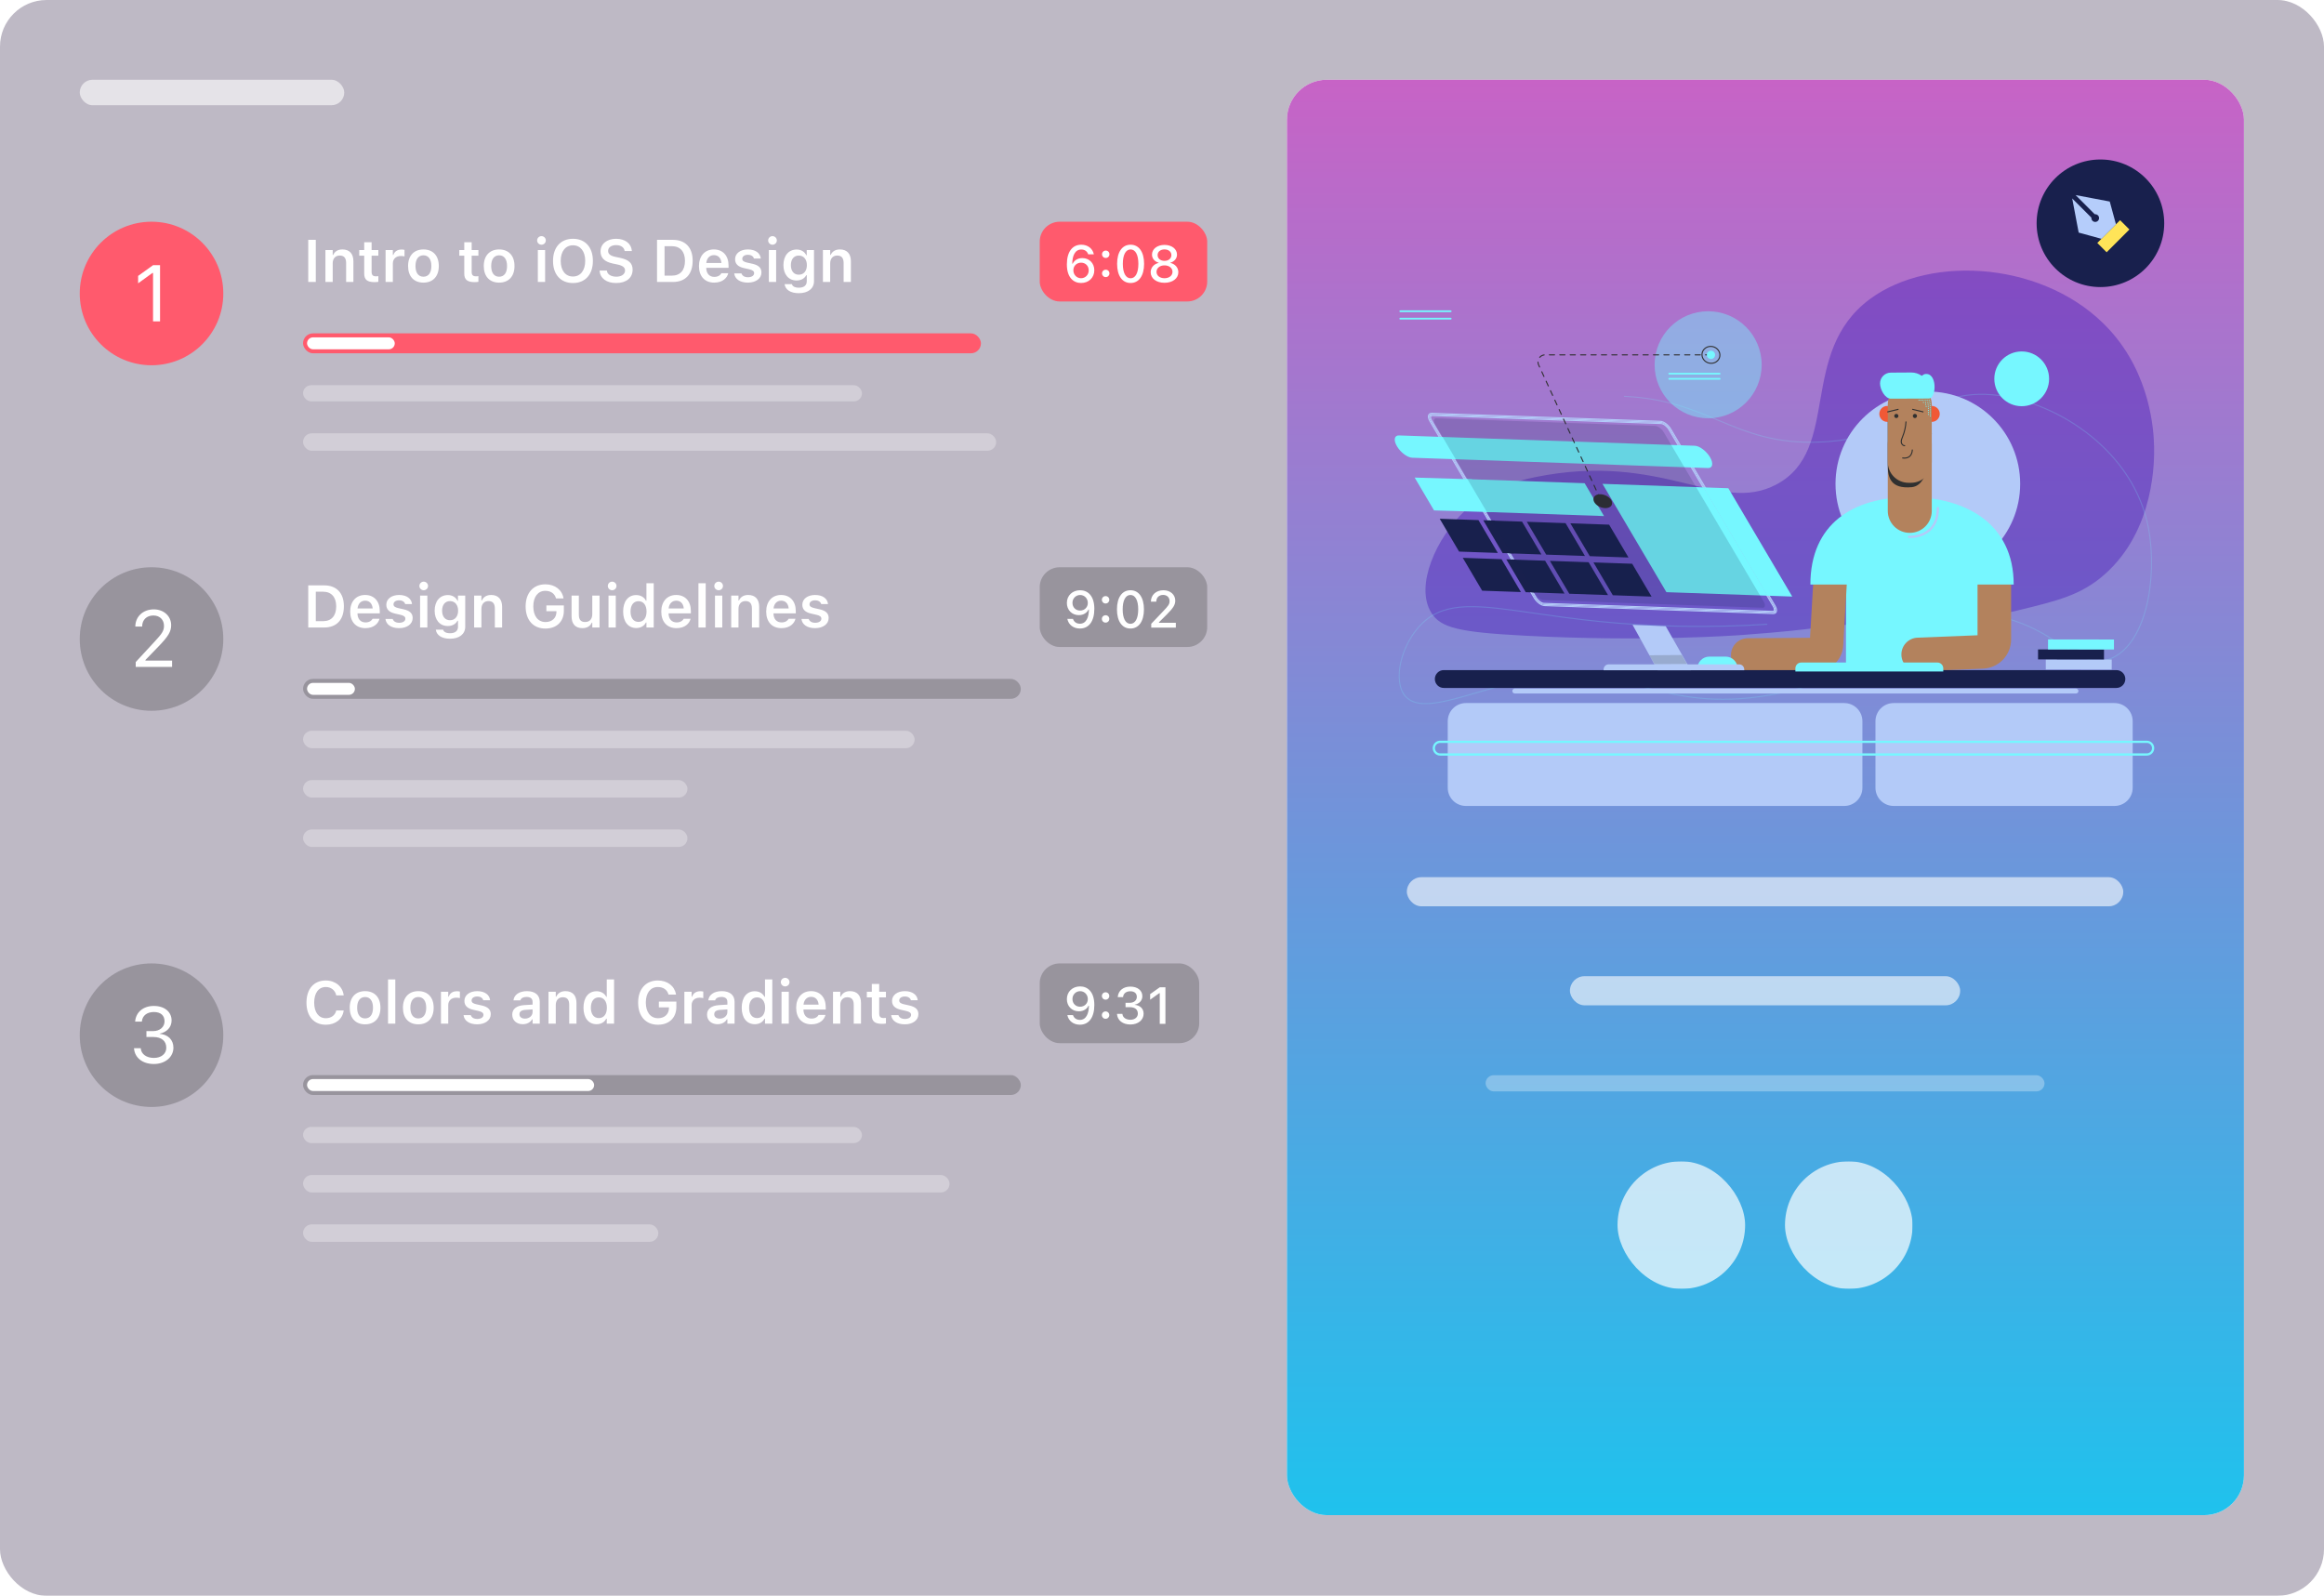 <svg width="399" height="274" viewBox="0 0 399 274" fill="none" xmlns="http://www.w3.org/2000/svg">
<g filter="url(#filter0_bi_2084_550)">
<rect width="399" height="274" rx="8" fill="#27143E" fill-opacity="0.3"/>
<g clip-path="url(#clip0_2084_550)">
<rect x="13.692" y="13.692" width="45.412" height="4.377" rx="2.189" fill="white" fill-opacity="0.6"/>
<g clip-path="url(#clip1_2084_550)">
<circle cx="26.015" cy="50.392" r="12.323" fill="#FF5A6D"/>
<path d="M26.275 55.178H27.478V45.53H26.281L23.714 47.375V48.646L26.168 46.867H26.275V55.178Z" fill="white"/>
<g clip-path="url(#clip2_2084_550)">
<g clip-path="url(#clip3_2084_550)">
<path d="M52.923 48.415H54.217V41.18H52.923V48.415ZM55.871 48.415H57.12V45.221C57.12 44.399 57.581 43.877 58.323 43.877C59.08 43.877 59.426 44.309 59.426 45.161V48.415H60.675V44.87C60.675 43.566 60.008 42.829 58.784 42.829C57.992 42.829 57.466 43.185 57.205 43.772H57.12V42.935H55.871V48.415ZM64.305 48.44C64.546 48.44 64.776 48.42 64.957 48.385V47.422C64.806 47.438 64.711 47.443 64.536 47.443C64.014 47.443 63.799 47.212 63.799 46.665V43.903H64.957V42.935H63.799V41.591H62.53V42.935H61.678V43.903H62.53V46.961C62.53 48.019 63.047 48.44 64.305 48.44ZM66.201 48.415H67.449V45.231C67.449 44.449 67.996 43.953 68.828 43.953C69.044 43.953 69.249 43.983 69.45 44.023V42.905C69.329 42.87 69.134 42.844 68.943 42.844C68.221 42.844 67.72 43.191 67.534 43.777H67.449V42.935H66.201V48.415ZM72.699 48.526C74.339 48.526 75.336 47.453 75.336 45.678V45.667C75.336 43.903 74.334 42.829 72.699 42.829C71.069 42.829 70.061 43.907 70.061 45.667V45.678C70.061 47.453 71.054 48.526 72.699 48.526ZM72.699 47.513C71.832 47.513 71.335 46.836 71.335 45.682V45.672C71.335 44.519 71.832 43.837 72.699 43.837C73.561 43.837 74.058 44.519 74.058 45.672V45.682C74.058 46.836 73.566 47.513 72.699 47.513ZM81.484 48.44C81.725 48.44 81.955 48.42 82.136 48.385V47.422C81.985 47.438 81.89 47.443 81.715 47.443C81.193 47.443 80.977 47.212 80.977 46.665V43.903H82.136V42.935H80.977V41.591H79.709V42.935H78.856V43.903H79.709V46.961C79.709 48.019 80.225 48.44 81.484 48.44ZM85.696 48.526C87.335 48.526 88.333 47.453 88.333 45.678V45.667C88.333 43.903 87.331 42.829 85.696 42.829C84.066 42.829 83.058 43.907 83.058 45.667V45.678C83.058 47.453 84.051 48.526 85.696 48.526ZM85.696 47.513C84.828 47.513 84.332 46.836 84.332 45.682V45.672C84.332 44.519 84.828 43.837 85.696 43.837C86.558 43.837 87.055 44.519 87.055 45.672V45.682C87.055 46.836 86.563 47.513 85.696 47.513ZM92.966 42.017C93.373 42.017 93.709 41.691 93.709 41.28C93.709 40.874 93.373 40.543 92.966 40.543C92.555 40.543 92.219 40.874 92.219 41.28C92.219 41.691 92.555 42.017 92.966 42.017ZM92.34 48.415H93.588V42.935H92.34V48.415ZM98.372 48.596C100.483 48.596 101.792 47.127 101.792 44.8V44.79C101.792 42.458 100.478 40.999 98.372 40.999C96.271 40.999 94.947 42.458 94.947 44.79V44.8C94.947 47.127 96.251 48.596 98.372 48.596ZM98.372 47.478C97.068 47.478 96.266 46.425 96.266 44.8V44.79C96.266 43.155 97.088 42.117 98.372 42.117C99.656 42.117 100.473 43.155 100.473 44.79V44.8C100.473 46.425 99.66 47.478 98.372 47.478ZM105.788 48.596C107.523 48.596 108.611 47.713 108.611 46.304V46.299C108.611 45.206 107.974 44.594 106.45 44.273L105.673 44.108C104.77 43.917 104.404 43.597 104.404 43.085V43.08C104.404 42.463 104.976 42.087 105.778 42.087C106.605 42.082 107.142 42.483 107.232 43.045L107.242 43.105H108.481L108.476 43.04C108.385 41.877 107.387 40.999 105.783 40.999C104.218 40.999 103.105 41.872 103.105 43.165V43.17C103.105 44.248 103.747 44.94 105.226 45.251L106.003 45.412C106.936 45.612 107.312 45.928 107.312 46.45V46.455C107.312 47.077 106.7 47.508 105.828 47.508C104.91 47.508 104.264 47.107 104.203 46.5L104.198 46.45H102.945L102.95 46.52C103.04 47.768 104.108 48.596 105.788 48.596ZM112.803 48.415H115.515C117.682 48.415 118.92 47.087 118.92 44.77V44.76C118.92 42.493 117.667 41.18 115.515 41.18H112.803V48.415ZM114.096 47.327V42.268H115.345C116.764 42.268 117.601 43.191 117.601 44.78V44.79C117.601 46.415 116.784 47.327 115.345 47.327H114.096ZM122.621 48.526C124.11 48.526 124.842 47.668 125.017 46.961L125.033 46.916H123.844L123.829 46.951C123.709 47.202 123.323 47.543 122.646 47.543C121.798 47.543 121.267 46.971 121.252 45.988H125.083V45.577C125.083 43.922 124.12 42.829 122.56 42.829C121.001 42.829 120.003 43.958 120.003 45.682V45.688C120.003 47.432 120.991 48.526 122.621 48.526ZM122.576 43.807C123.273 43.807 123.779 44.254 123.864 45.151H121.262C121.357 44.279 121.879 43.807 122.576 43.807ZM128.402 48.526C129.751 48.526 130.729 47.829 130.729 46.786V46.776C130.729 45.978 130.222 45.522 129.149 45.281L128.262 45.086C127.67 44.95 127.439 44.755 127.439 44.434V44.429C127.439 44.018 127.84 43.747 128.397 43.747C128.984 43.747 129.345 44.028 129.435 44.374L129.44 44.389H130.613V44.379C130.533 43.491 129.736 42.829 128.402 42.829C127.108 42.829 126.206 43.511 126.206 44.499V44.504C126.206 45.312 126.702 45.803 127.745 46.033L128.633 46.234C129.234 46.37 129.475 46.58 129.475 46.901V46.911C129.475 47.322 129.044 47.603 128.422 47.603C127.8 47.603 127.434 47.337 127.304 46.956L127.299 46.946H126.06V46.956C126.166 47.884 127.008 48.526 128.402 48.526ZM132.629 42.017C133.035 42.017 133.371 41.691 133.371 41.28C133.371 40.874 133.035 40.543 132.629 40.543C132.218 40.543 131.882 40.874 131.882 41.28C131.882 41.691 132.218 42.017 132.629 42.017ZM132.002 48.415H133.251V42.935H132.002V48.415ZM137.142 50.341C138.741 50.341 139.754 49.544 139.754 48.28V42.935H138.506V43.837H138.441C138.13 43.215 137.538 42.844 136.781 42.844C135.367 42.844 134.504 43.938 134.504 45.522V45.532C134.504 47.087 135.367 48.16 136.756 48.16C137.513 48.16 138.11 47.839 138.426 47.252H138.511V48.3C138.511 49.002 138.014 49.398 137.162 49.398C136.465 49.398 136.049 49.152 135.964 48.801L135.959 48.786H134.71L134.705 48.801C134.83 49.724 135.698 50.341 137.142 50.341ZM137.142 47.167C136.274 47.167 135.783 46.5 135.783 45.532V45.522C135.783 44.554 136.274 43.882 137.142 43.882C138.004 43.882 138.531 44.554 138.531 45.522V45.532C138.531 46.5 138.009 47.167 137.142 47.167ZM141.284 48.415H142.532V45.221C142.532 44.399 142.993 43.877 143.736 43.877C144.493 43.877 144.839 44.309 144.839 45.161V48.415H146.087V44.87C146.087 43.566 145.42 42.829 144.197 42.829C143.405 42.829 142.878 43.185 142.617 43.772H142.532V42.935H141.284V48.415Z" fill="white"/>
<rect x="178.507" y="38.069" width="28.754" height="13.692" rx="3.423" fill="#FF5A6D"/>
<path d="M185.609 48.59C186.926 48.59 187.877 47.669 187.877 46.409V46.4C187.877 45.201 187.021 44.314 185.826 44.314C184.97 44.314 184.405 44.762 184.175 45.266H184.092C184.11 43.949 184.544 42.841 185.639 42.841C186.23 42.841 186.639 43.145 186.813 43.623L186.83 43.667H187.795L187.786 43.614C187.578 42.667 186.752 42.015 185.644 42.015C184.092 42.015 183.167 43.267 183.167 45.388V45.396C183.167 47.704 184.349 48.59 185.609 48.59ZM184.284 46.409V46.404C184.284 45.648 184.857 45.101 185.609 45.101C186.37 45.101 186.917 45.657 186.917 46.426V46.435C186.917 47.187 186.335 47.773 185.6 47.773C184.862 47.773 184.284 47.174 184.284 46.409ZM189.842 44.292C190.202 44.292 190.476 44.01 190.476 43.658C190.476 43.302 190.202 43.023 189.842 43.023C189.481 43.023 189.203 43.302 189.203 43.658C189.203 44.01 189.481 44.292 189.842 44.292ZM189.842 47.578C190.202 47.578 190.476 47.295 190.476 46.943C190.476 46.587 190.202 46.309 189.842 46.309C189.481 46.309 189.203 46.587 189.203 46.943C189.203 47.295 189.481 47.578 189.842 47.578ZM194.109 48.59C195.552 48.59 196.425 47.326 196.425 45.305V45.296C196.425 43.276 195.552 42.015 194.109 42.015C192.662 42.015 191.793 43.276 191.793 45.296V45.305C191.793 47.326 192.662 48.59 194.109 48.59ZM194.109 47.782C193.266 47.782 192.775 46.839 192.775 45.305V45.296C192.775 43.762 193.266 42.828 194.109 42.828C194.948 42.828 195.443 43.762 195.443 45.296V45.305C195.443 46.839 194.948 47.782 194.109 47.782ZM199.928 48.556C201.323 48.556 202.305 47.808 202.305 46.743V46.735C202.305 45.944 201.736 45.314 200.914 45.136V45.114C201.618 44.914 202.075 44.388 202.075 43.723V43.715C202.075 42.754 201.18 42.05 199.928 42.05C198.681 42.05 197.781 42.754 197.781 43.715V43.723C197.781 44.388 198.242 44.914 198.946 45.114V45.136C198.125 45.314 197.555 45.944 197.555 46.735V46.743C197.555 47.808 198.537 48.556 199.928 48.556ZM199.928 44.788C199.228 44.788 198.746 44.379 198.746 43.806V43.797C198.746 43.223 199.228 42.824 199.928 42.824C200.628 42.824 201.11 43.223 201.11 43.797V43.806C201.11 44.379 200.632 44.788 199.928 44.788ZM199.928 47.773C199.128 47.773 198.559 47.317 198.559 46.683V46.674C198.559 46.031 199.124 45.566 199.928 45.566C200.736 45.566 201.301 46.031 201.301 46.674V46.683C201.301 47.317 200.732 47.773 199.928 47.773Z" fill="white"/>
</g>
<g clip-path="url(#clip4_2084_550)">
<rect x="52.03" y="57.238" width="116.384" height="3.423" rx="1.712" fill="#FF5A6D"/>
<rect x="52.715" y="57.923" width="15.061" height="2.054" rx="1.027" fill="white"/>
</g>
<rect x="52.03" y="66.138" width="95.961" height="2.781" rx="1.391" fill="white" fill-opacity="0.3"/>
<rect x="52.03" y="74.397" width="119" height="3" rx="1.5" fill="white" fill-opacity="0.3"/>
</g>
</g>
<g clip-path="url(#clip5_2084_550)">
<circle cx="26.015" cy="109.719" r="12.323" fill="black" fill-opacity="0.2"/>
<path d="M23.301 114.504H29.545V113.421H24.972V113.314L27.165 111.048C28.91 109.249 29.385 108.447 29.385 107.344V107.33C29.385 105.773 28.095 104.629 26.41 104.629C24.565 104.629 23.241 105.86 23.234 107.571L23.247 107.578L24.397 107.585L24.404 107.571C24.404 106.435 25.173 105.679 26.33 105.679C27.466 105.679 28.155 106.441 28.155 107.457V107.471C28.155 108.313 27.794 108.815 26.564 110.145L23.301 113.675V114.504Z" fill="white"/>
<g clip-path="url(#clip6_2084_550)">
<g clip-path="url(#clip7_2084_550)">
<path d="M52.923 107.743H55.636C57.802 107.743 59.04 106.414 59.04 104.097V104.087C59.04 101.821 57.787 100.507 55.636 100.507H52.923V107.743ZM54.217 106.655V101.595H55.465C56.884 101.595 57.721 102.518 57.721 104.107V104.117C57.721 105.742 56.904 106.655 55.465 106.655H54.217ZM62.741 107.853C64.23 107.853 64.962 106.996 65.138 106.289L65.153 106.243H63.964L63.949 106.279C63.829 106.529 63.443 106.87 62.766 106.87C61.918 106.87 61.387 106.299 61.372 105.316H65.203V104.905C65.203 103.25 64.24 102.157 62.681 102.157C61.121 102.157 60.123 103.285 60.123 105.01V105.015C60.123 106.76 61.111 107.853 62.741 107.853ZM62.696 103.135C63.392 103.135 63.899 103.581 63.984 104.478H61.382C61.477 103.606 61.999 103.135 62.696 103.135ZM68.522 107.853C69.871 107.853 70.849 107.156 70.849 106.113V106.103C70.849 105.306 70.342 104.849 69.269 104.609L68.382 104.413C67.79 104.278 67.559 104.082 67.559 103.761V103.756C67.559 103.345 67.96 103.074 68.517 103.074C69.104 103.074 69.465 103.355 69.555 103.701L69.56 103.716H70.733V103.706C70.653 102.819 69.856 102.157 68.522 102.157C67.228 102.157 66.326 102.839 66.326 103.827V103.832C66.326 104.639 66.822 105.13 67.865 105.361L68.753 105.561C69.355 105.697 69.595 105.907 69.595 106.228V106.238C69.595 106.65 69.164 106.93 68.542 106.93C67.92 106.93 67.554 106.665 67.424 106.284L67.419 106.274H66.18V106.284C66.286 107.211 67.128 107.853 68.522 107.853ZM72.749 101.345C73.155 101.345 73.491 101.019 73.491 100.607C73.491 100.201 73.155 99.87 72.749 99.87C72.338 99.87 72.002 100.201 72.002 100.607C72.002 101.019 72.338 101.345 72.749 101.345ZM72.122 107.743H73.371V102.262H72.122V107.743ZM77.262 109.668C78.861 109.668 79.874 108.871 79.874 107.607V102.262H78.626V103.165H78.561C78.25 102.543 77.658 102.172 76.901 102.172C75.487 102.172 74.624 103.265 74.624 104.849V104.859C74.624 106.414 75.487 107.487 76.876 107.487C77.633 107.487 78.23 107.166 78.546 106.579H78.631V107.627C78.631 108.329 78.134 108.725 77.282 108.725C76.585 108.725 76.169 108.48 76.084 108.129L76.079 108.114H74.83L74.825 108.129C74.95 109.051 75.818 109.668 77.262 109.668ZM77.262 106.494C76.394 106.494 75.903 105.827 75.903 104.859V104.849C75.903 103.882 76.394 103.21 77.262 103.21C78.124 103.21 78.651 103.882 78.651 104.849V104.859C78.651 105.827 78.129 106.494 77.262 106.494ZM81.404 107.743H82.652V104.549C82.652 103.726 83.114 103.205 83.856 103.205C84.613 103.205 84.959 103.636 84.959 104.488V107.743H86.207V104.198C86.207 102.894 85.54 102.157 84.317 102.157C83.525 102.157 82.998 102.513 82.737 103.099H82.652V102.262H81.404V107.743ZM93.643 107.923C95.574 107.923 96.807 106.725 96.807 104.854V103.952H93.804V104.94H95.539L95.534 105.09C95.519 106.118 94.767 106.805 93.663 106.805C92.375 106.805 91.562 105.777 91.562 104.117V104.107C91.562 102.473 92.36 101.445 93.623 101.445C94.551 101.445 95.213 101.906 95.448 102.698L95.464 102.748H96.747L96.742 102.698C96.496 101.284 95.293 100.327 93.623 100.327C91.562 100.327 90.244 101.806 90.244 104.117V104.127C90.244 106.464 91.547 107.923 93.643 107.923ZM99.996 107.853C100.789 107.853 101.345 107.497 101.601 106.91H101.686V107.743H102.935V102.262H101.686V105.456C101.686 106.279 101.255 106.8 100.448 106.8C99.696 106.8 99.38 106.369 99.38 105.521V102.262H98.131V105.807C98.131 107.111 98.763 107.853 99.996 107.853ZM105.101 101.345C105.507 101.345 105.843 101.019 105.843 100.607C105.843 100.201 105.507 99.87 105.101 99.87C104.69 99.87 104.354 100.201 104.354 100.607C104.354 101.019 104.69 101.345 105.101 101.345ZM104.474 107.743H105.723V102.262H104.474V107.743ZM109.233 107.833C110.005 107.833 110.597 107.482 110.897 106.885H110.983V107.743H112.236V100.141H110.983V103.135H110.897C110.612 102.543 109.985 102.172 109.233 102.172C107.844 102.172 106.986 103.255 106.986 105V105.01C106.986 106.745 107.859 107.833 109.233 107.833ZM109.624 106.78C108.771 106.78 108.255 106.113 108.255 105.01V105C108.255 103.897 108.776 103.225 109.624 103.225C110.471 103.225 111.003 103.902 111.003 105V105.01C111.003 106.108 110.476 106.78 109.624 106.78ZM116.152 107.853C117.642 107.853 118.374 106.996 118.549 106.289L118.564 106.243H117.376L117.361 106.279C117.24 106.529 116.854 106.87 116.177 106.87C115.33 106.87 114.798 106.299 114.783 105.316H118.614V104.905C118.614 103.25 117.652 102.157 116.092 102.157C114.533 102.157 113.535 103.285 113.535 105.01V105.015C113.535 106.76 114.523 107.853 116.152 107.853ZM116.107 103.135C116.804 103.135 117.311 103.581 117.396 104.478H114.793C114.889 103.606 115.41 103.135 116.107 103.135ZM119.913 107.743H121.162V100.141H119.913V107.743ZM123.383 101.345C123.789 101.345 124.125 101.019 124.125 100.607C124.125 100.201 123.789 99.87 123.383 99.87C122.972 99.87 122.636 100.201 122.636 100.607C122.636 101.019 122.972 101.345 123.383 101.345ZM122.756 107.743H124.005V102.262H122.756V107.743ZM125.539 107.743H126.787V104.549C126.787 103.726 127.249 103.205 127.991 103.205C128.748 103.205 129.094 103.636 129.094 104.488V107.743H130.343V104.198C130.343 102.894 129.676 102.157 128.452 102.157C127.66 102.157 127.133 102.513 126.873 103.099H126.787V102.262H125.539V107.743ZM134.163 107.853C135.653 107.853 136.385 106.996 136.56 106.289L136.575 106.243H135.387L135.372 106.279C135.252 106.529 134.865 106.87 134.188 106.87C133.341 106.87 132.81 106.299 132.795 105.316H136.625V104.905C136.625 103.25 135.663 102.157 134.103 102.157C132.544 102.157 131.546 103.285 131.546 105.01V105.015C131.546 106.76 132.534 107.853 134.163 107.853ZM134.118 103.135C134.815 103.135 135.322 103.581 135.407 104.478H132.805C132.9 103.606 133.421 103.135 134.118 103.135ZM139.945 107.853C141.294 107.853 142.271 107.156 142.271 106.113V106.103C142.271 105.306 141.765 104.849 140.692 104.609L139.804 104.413C139.213 104.278 138.982 104.082 138.982 103.761V103.756C138.982 103.345 139.383 103.074 139.94 103.074C140.526 103.074 140.888 103.355 140.978 103.701L140.983 103.716H142.156V103.706C142.076 102.819 141.279 102.157 139.945 102.157C138.651 102.157 137.749 102.839 137.749 103.827V103.832C137.749 104.639 138.245 105.13 139.288 105.361L140.175 105.561C140.777 105.697 141.018 105.907 141.018 106.228V106.238C141.018 106.65 140.587 106.93 139.965 106.93C139.343 106.93 138.977 106.665 138.847 106.284L138.842 106.274H137.603V106.284C137.708 107.211 138.551 107.853 139.945 107.853Z" fill="white"/>
<rect x="178.507" y="97.397" width="28.754" height="13.692" rx="3.423" fill="black" fill-opacity="0.2"/>
<path d="M185.44 101.343C184.123 101.343 183.167 102.264 183.167 103.524V103.533C183.167 104.732 184.027 105.619 185.222 105.619C186.074 105.619 186.643 105.171 186.869 104.667H186.956C186.934 105.984 186.504 107.092 185.405 107.092C184.818 107.092 184.41 106.788 184.231 106.31L184.218 106.266H183.249L183.262 106.319C183.467 107.266 184.292 107.918 185.405 107.918C186.956 107.918 187.882 106.666 187.882 104.541V104.532C187.882 102.229 186.695 101.343 185.44 101.343ZM185.435 104.832C184.679 104.832 184.127 104.276 184.127 103.507V103.498C184.127 102.746 184.714 102.16 185.448 102.16C186.187 102.16 186.765 102.759 186.765 103.524V103.529C186.765 104.285 186.187 104.832 185.435 104.832ZM189.816 103.62C190.176 103.62 190.45 103.337 190.45 102.985C190.45 102.629 190.176 102.351 189.816 102.351C189.455 102.351 189.177 102.629 189.177 102.985C189.177 103.337 189.455 103.62 189.816 103.62ZM189.816 106.905C190.176 106.905 190.45 106.623 190.45 106.271C190.45 105.914 190.176 105.636 189.816 105.636C189.455 105.636 189.177 105.914 189.177 106.271C189.177 106.623 189.455 106.905 189.816 106.905ZM194.083 107.918C195.526 107.918 196.399 106.653 196.399 104.632V104.624C196.399 102.603 195.526 101.343 194.083 101.343C192.636 101.343 191.767 102.603 191.767 104.624V104.632C191.767 106.653 192.636 107.918 194.083 107.918ZM194.083 107.109C193.24 107.109 192.749 106.166 192.749 104.632V104.624C192.749 103.09 193.24 102.155 194.083 102.155C194.922 102.155 195.417 103.09 195.417 104.624V104.632C195.417 106.166 194.922 107.109 194.083 107.109ZM197.651 107.766H201.875V106.936H198.976V106.849L200.306 105.523C201.445 104.393 201.775 103.846 201.775 103.133V103.12C201.775 102.086 200.914 101.343 199.745 101.343C198.485 101.343 197.599 102.151 197.594 103.298L197.603 103.307H198.516L198.52 103.294C198.52 102.607 198.989 102.147 199.693 102.147C200.38 102.147 200.801 102.599 200.801 103.211V103.224C200.801 103.733 200.562 104.054 199.732 104.919L197.651 107.105V107.766Z" fill="white"/>
</g>
<g clip-path="url(#clip8_2084_550)">
<rect x="52.03" y="116.566" width="123.23" height="3.423" rx="1.712" fill="black" fill-opacity="0.2"/>
<rect x="52.715" y="117.25" width="8.215" height="2.054" rx="1.027" fill="white"/>
</g>
<rect x="52.03" y="125.466" width="105" height="3" rx="1.5" fill="white" fill-opacity="0.3"/>
<rect x="52.03" y="133.942" width="66" height="3" rx="1.5" fill="white" fill-opacity="0.3"/>
<rect x="52.03" y="142.419" width="66" height="3" rx="1.5" fill="white" fill-opacity="0.3"/>
</g>
</g>
<g clip-path="url(#clip9_2084_550)">
<circle cx="26.015" cy="177.742" r="12.323" fill="black" fill-opacity="0.2"/>
<path d="M26.423 182.688C28.355 182.688 29.773 181.498 29.773 179.887V179.874C29.773 178.503 28.817 177.627 27.413 177.507V177.48C28.616 177.226 29.459 176.41 29.459 175.22V175.207C29.459 173.743 28.248 172.72 26.41 172.72C24.605 172.72 23.361 173.77 23.207 175.341L23.201 175.408H24.357L24.364 175.341C24.464 174.365 25.273 173.763 26.41 173.763C27.587 173.763 28.248 174.345 28.248 175.354V175.368C28.248 176.33 27.446 177.039 26.296 177.039H25.14V178.055H26.35C27.7 178.055 28.549 178.717 28.549 179.9V179.914C28.549 180.937 27.687 181.645 26.423 181.645C25.14 181.645 24.264 180.99 24.17 180.041L24.163 179.974H23.007L23.014 180.054C23.14 181.578 24.431 182.688 26.423 182.688Z" fill="white"/>
<g clip-path="url(#clip10_2084_550)">
<g clip-path="url(#clip11_2084_550)">
<path d="M55.941 175.946C57.611 175.946 58.809 174.978 59 173.529V173.494H57.731L57.726 173.519C57.541 174.317 56.859 174.828 55.941 174.828C54.708 174.828 53.941 173.8 53.941 172.15V172.14C53.941 170.496 54.708 169.468 55.936 169.468C56.849 169.468 57.541 170.034 57.726 170.892L57.731 170.912H59V170.872C58.83 169.393 57.581 168.35 55.936 168.35C53.886 168.35 52.617 169.799 52.617 172.145V172.155C52.617 174.492 53.891 175.946 55.941 175.946ZM62.681 175.876C64.32 175.876 65.318 174.803 65.318 173.028V173.018C65.318 171.253 64.315 170.18 62.681 170.18C61.051 170.18 60.043 171.258 60.043 173.018V173.028C60.043 174.803 61.036 175.876 62.681 175.876ZM62.681 174.863C61.813 174.863 61.317 174.186 61.317 173.033V173.023C61.317 171.87 61.813 171.188 62.681 171.188C63.543 171.188 64.039 171.87 64.039 173.023V173.033C64.039 174.186 63.548 174.863 62.681 174.863ZM66.622 175.766H67.87V168.164H66.622V175.766ZM71.816 175.876C73.456 175.876 74.454 174.803 74.454 173.028V173.018C74.454 171.253 73.451 170.18 71.816 170.18C70.187 170.18 69.179 171.258 69.179 173.018V173.028C69.179 174.803 70.172 175.876 71.816 175.876ZM71.816 174.863C70.949 174.863 70.453 174.186 70.453 173.033V173.023C70.453 171.87 70.949 171.188 71.816 171.188C72.679 171.188 73.175 171.87 73.175 173.023V173.033C73.175 174.186 72.684 174.863 71.816 174.863ZM75.707 175.766H76.956V172.582C76.956 171.799 77.503 171.303 78.335 171.303C78.551 171.303 78.756 171.333 78.957 171.373V170.255C78.836 170.22 78.641 170.195 78.45 170.195C77.728 170.195 77.227 170.541 77.041 171.127H76.956V170.285H75.707V175.766ZM81.93 175.876C83.279 175.876 84.257 175.179 84.257 174.136V174.126C84.257 173.329 83.75 172.872 82.677 172.632L81.79 172.436C81.198 172.301 80.967 172.105 80.967 171.784V171.779C80.967 171.368 81.369 171.097 81.925 171.097C82.512 171.097 82.873 171.378 82.963 171.724L82.968 171.739H84.141V171.729C84.061 170.842 83.264 170.18 81.93 170.18C80.636 170.18 79.734 170.862 79.734 171.85V171.855C79.734 172.662 80.23 173.153 81.273 173.384L82.161 173.584C82.763 173.72 83.003 173.93 83.003 174.251V174.261C83.003 174.673 82.572 174.953 81.95 174.953C81.328 174.953 80.962 174.688 80.832 174.306L80.827 174.296H79.588V174.306C79.694 175.234 80.536 175.876 81.93 175.876ZM89.747 175.856C90.469 175.856 91.051 175.545 91.352 175.013H91.437V175.766H92.671V172.02C92.671 170.862 91.878 170.18 90.469 170.18C89.166 170.18 88.283 170.792 88.163 171.714L88.158 171.759H89.336L89.341 171.739C89.466 171.378 89.838 171.173 90.409 171.173C91.081 171.173 91.437 171.473 91.437 172.02V172.491L90.028 172.577C88.694 172.657 87.947 173.228 87.947 174.206V174.216C87.947 175.214 88.704 175.856 89.747 175.856ZM89.181 174.156V174.146C89.181 173.695 89.507 173.439 90.204 173.394L91.437 173.314V173.755C91.437 174.407 90.881 174.898 90.128 174.898C89.577 174.898 89.181 174.622 89.181 174.156ZM94.17 175.766H95.418V172.572C95.418 171.749 95.88 171.228 96.622 171.228C97.379 171.228 97.725 171.659 97.725 172.511V175.766H98.974V172.221C98.974 170.917 98.307 170.18 97.083 170.18C96.291 170.18 95.764 170.536 95.504 171.122H95.418V170.285H94.17V175.766ZM102.423 175.856C103.196 175.856 103.787 175.505 104.088 174.908H104.173V175.766H105.427V168.164H104.173V171.158H104.088C103.802 170.566 103.175 170.195 102.423 170.195C101.034 170.195 100.177 171.278 100.177 173.023V173.033C100.177 174.768 101.049 175.856 102.423 175.856ZM102.814 174.803C101.962 174.803 101.446 174.136 101.446 173.033V173.023C101.446 171.92 101.967 171.248 102.814 171.248C103.662 171.248 104.193 171.925 104.193 173.023V173.033C104.193 174.131 103.667 174.803 102.814 174.803ZM112.958 175.946C114.889 175.946 116.122 174.748 116.122 172.877V171.975H113.119V172.963H114.854L114.849 173.113C114.834 174.141 114.081 174.828 112.978 174.828C111.69 174.828 110.877 173.8 110.877 172.14V172.13C110.877 170.496 111.675 169.468 112.938 169.468C113.866 169.468 114.528 169.929 114.763 170.721L114.778 170.771H116.062L116.057 170.721C115.811 169.307 114.608 168.35 112.938 168.35C110.877 168.35 109.559 169.829 109.559 172.14V172.15C109.559 174.487 110.862 175.946 112.958 175.946ZM117.496 175.766H118.745V172.582C118.745 171.799 119.291 171.303 120.124 171.303C120.339 171.303 120.545 171.333 120.745 171.373V170.255C120.625 170.22 120.429 170.195 120.239 170.195C119.517 170.195 119.015 170.541 118.83 171.127H118.745V170.285H117.496V175.766ZM123.192 175.856C123.914 175.856 124.496 175.545 124.797 175.013H124.882V175.766H126.116V172.02C126.116 170.862 125.323 170.18 123.914 170.18C122.611 170.18 121.728 170.792 121.608 171.714L121.603 171.759H122.781L122.786 171.739C122.911 171.378 123.283 171.173 123.854 171.173C124.526 171.173 124.882 171.473 124.882 172.02V172.491L123.473 172.577C122.139 172.657 121.392 173.228 121.392 174.206V174.216C121.392 175.214 122.149 175.856 123.192 175.856ZM122.626 174.156V174.146C122.626 173.695 122.952 173.439 123.649 173.394L124.882 173.314V173.755C124.882 174.407 124.326 174.898 123.573 174.898C123.022 174.898 122.626 174.622 122.626 174.156ZM129.59 175.856C130.363 175.856 130.954 175.505 131.255 174.908H131.34V175.766H132.594V168.164H131.34V171.158H131.255C130.969 170.566 130.343 170.195 129.59 170.195C128.202 170.195 127.344 171.278 127.344 173.023V173.033C127.344 174.768 128.217 175.856 129.59 175.856ZM129.982 174.803C129.129 174.803 128.613 174.136 128.613 173.033V173.023C128.613 171.92 129.134 171.248 129.982 171.248C130.829 171.248 131.36 171.925 131.36 173.023V173.033C131.36 174.131 130.834 174.803 129.982 174.803ZM134.805 169.367C135.211 169.367 135.547 169.042 135.547 168.63C135.547 168.224 135.211 167.893 134.805 167.893C134.394 167.893 134.058 168.224 134.058 168.63C134.058 169.042 134.394 169.367 134.805 169.367ZM134.178 175.766H135.427V170.285H134.178V175.766ZM139.308 175.876C140.797 175.876 141.529 175.019 141.705 174.311L141.72 174.266H140.532L140.516 174.301C140.396 174.552 140.01 174.893 139.333 174.893C138.486 174.893 137.954 174.322 137.939 173.339H141.77V172.928C141.77 171.273 140.807 170.18 139.248 170.18C137.688 170.18 136.691 171.308 136.691 173.033V173.038C136.691 174.783 137.678 175.876 139.308 175.876ZM139.263 171.158C139.96 171.158 140.466 171.604 140.552 172.501H137.949C138.044 171.629 138.566 171.158 139.263 171.158ZM143.019 175.766H144.267V172.572C144.267 171.749 144.728 171.228 145.471 171.228C146.228 171.228 146.574 171.659 146.574 172.511V175.766H147.822V172.221C147.822 170.917 147.155 170.18 145.932 170.18C145.14 170.18 144.613 170.536 144.352 171.122H144.267V170.285H143.019V175.766ZM151.453 175.791C151.693 175.791 151.924 175.771 152.104 175.736V174.773C151.954 174.788 151.859 174.793 151.683 174.793C151.162 174.793 150.946 174.562 150.946 174.016V171.253H152.104V170.285H150.946V168.941H149.677V170.285H148.825V171.253H149.677V174.311C149.677 175.37 150.194 175.791 151.453 175.791ZM155.349 175.876C156.697 175.876 157.675 175.179 157.675 174.136V174.126C157.675 173.329 157.169 172.872 156.096 172.632L155.208 172.436C154.616 172.301 154.386 172.105 154.386 171.784V171.779C154.386 171.368 154.787 171.097 155.344 171.097C155.93 171.097 156.291 171.378 156.382 171.724L156.387 171.739H157.56V171.729C157.48 170.842 156.682 170.18 155.349 170.18C154.055 170.18 153.152 170.862 153.152 171.85V171.855C153.152 172.662 153.649 173.153 154.692 173.384L155.579 173.584C156.181 173.72 156.422 173.93 156.422 174.251V174.261C156.422 174.673 155.99 174.953 155.369 174.953C154.747 174.953 154.381 174.688 154.25 174.306L154.245 174.296H153.007V174.306C153.112 175.234 153.955 175.876 155.349 175.876Z" fill="white"/>
<rect x="178.507" y="165.419" width="27.384" height="13.692" rx="3.423" fill="black" fill-opacity="0.2"/>
<path d="M185.44 169.366C184.123 169.366 183.167 170.287 183.167 171.547V171.556C183.167 172.755 184.027 173.642 185.222 173.642C186.074 173.642 186.643 173.194 186.869 172.69H186.956C186.934 174.007 186.504 175.115 185.405 175.115C184.818 175.115 184.41 174.811 184.231 174.333L184.218 174.289H183.249L183.262 174.341C183.467 175.289 184.292 175.941 185.405 175.941C186.956 175.941 187.882 174.689 187.882 172.564V172.555C187.882 170.252 186.695 169.366 185.44 169.366ZM185.435 172.855C184.679 172.855 184.127 172.299 184.127 171.53V171.521C184.127 170.769 184.714 170.183 185.448 170.183C186.187 170.183 186.765 170.782 186.765 171.547V171.552C186.765 172.308 186.187 172.855 185.435 172.855ZM189.816 171.643C190.176 171.643 190.45 171.36 190.45 171.008C190.45 170.652 190.176 170.374 189.816 170.374C189.455 170.374 189.177 170.652 189.177 171.008C189.177 171.36 189.455 171.643 189.816 171.643ZM189.816 174.928C190.176 174.928 190.45 174.646 190.45 174.294C190.45 173.937 190.176 173.659 189.816 173.659C189.455 173.659 189.177 173.937 189.177 174.294C189.177 174.646 189.455 174.928 189.816 174.928ZM194.07 175.906C195.4 175.906 196.343 175.132 196.343 174.055V174.046C196.343 173.168 195.726 172.612 194.804 172.529V172.508C195.569 172.347 196.126 171.825 196.126 171.047V171.039C196.126 170.07 195.309 169.4 194.061 169.4C192.836 169.4 192.002 170.1 191.906 171.156L191.902 171.204H192.814L192.819 171.16C192.879 170.569 193.366 170.2 194.061 170.2C194.77 170.2 195.178 170.556 195.178 171.165V171.173C195.178 171.756 194.691 172.177 193.974 172.177H193.24V172.933H194.005C194.839 172.933 195.352 173.329 195.352 174.037V174.046C195.352 174.663 194.835 175.093 194.07 175.093C193.292 175.093 192.766 174.693 192.706 174.124L192.701 174.081H191.771L191.776 174.133C191.858 175.171 192.732 175.906 194.07 175.906ZM199.115 175.789H200.089V169.518H199.115L197.464 170.691V171.647L199.042 170.522H199.115V175.789Z" fill="white"/>
</g>
<g clip-path="url(#clip12_2084_550)">
<rect x="52.03" y="184.589" width="123.23" height="3.423" rx="1.712" fill="black" fill-opacity="0.2"/>
<rect x="52.715" y="185.273" width="49.292" height="2.054" rx="1.027" fill="white"/>
</g>
<rect x="52.03" y="193.489" width="95.961" height="2.781" rx="1.391" fill="white" fill-opacity="0.3"/>
<rect x="52.03" y="201.747" width="111" height="3" rx="1.5" fill="white" fill-opacity="0.3"/>
<rect x="52.03" y="210.224" width="61" height="3" rx="1.5" fill="white" fill-opacity="0.3"/>
</g>
</g>
</g>
<g clip-path="url(#clip13_2084_550)">
<rect x="220.953" y="13.692" width="164.306" height="246.46" rx="6.846" fill="white"/>
<rect x="220.953" y="13.692" width="164.306" height="246.46" rx="6.846" fill="url(#paint0_linear_2084_550)"/>
<path opacity="0.43" d="M251.419 87.772C246.638 92.357 242.881 100.521 245.714 105.178C247.321 107.82 250.577 108.556 261.7 109.143C282.232 110.226 297.819 109.123 299.252 109.017C313.646 107.95 311.397 107.498 321.31 107.01C332.522 106.458 337.641 106.926 346.28 104.84C353.222 103.164 357.231 102.196 361.216 98.73C370.077 91.021 369.864 78.747 369.828 76.72C369.78 73.938 369.239 64.363 362.173 56.623C351.528 44.965 331.596 43.516 321.023 51.36C308.643 60.545 316.158 77.234 304.994 83.179C295.138 88.428 285.456 77.456 263.553 81.926C260.297 82.591 255.504 83.855 251.419 87.772Z" fill="#491EB8"/>
<path opacity="0.2" d="M244.739 120.905C243.25 120.905 242.044 120.546 241.231 119.622C238.915 116.988 240.445 110.437 244.206 106.877C248.278 103.025 253.996 103.844 263.468 105.203C266.751 105.674 270.472 106.207 274.728 106.632C284.012 107.558 293.638 107.715 303.338 107.098C303.389 107.095 303.431 107.133 303.434 107.183C303.437 107.232 303.399 107.275 303.35 107.278C293.64 107.895 284.004 107.738 274.71 106.811C270.45 106.386 266.727 105.852 263.443 105.381C254.024 104.031 248.338 103.215 244.33 107.008C240.63 110.509 239.106 116.932 241.367 119.503C243.378 121.791 248.003 120.447 253.359 118.891C254.819 118.467 256.328 118.028 257.855 117.643C269.347 114.743 276.043 116.394 282.52 117.991C288.326 119.422 294.331 120.902 303.853 119.248C313.587 117.556 319.742 113.922 325.172 110.715C331.476 106.993 336.455 104.053 344.323 106.055C348.442 107.103 351.484 109.061 353.929 110.634C356.969 112.589 359.37 114.133 362.26 113.03C365.045 111.967 367.226 108.838 368.401 104.219C369.46 100.059 369.592 94.969 368.755 90.603C366.29 77.747 353.701 69.355 343.108 67.986C336.78 67.168 333.123 69.053 328.889 71.236C324.913 73.285 320.406 75.608 312.766 75.976C304.817 76.359 300.037 74.359 294.973 72.242C290.524 70.383 285.925 68.46 278.884 68.147C278.835 68.144 278.796 68.103 278.799 68.053C278.801 68.004 278.84 67.967 278.888 67.967C278.89 67.967 278.891 67.967 278.893 67.967C285.965 68.282 290.579 70.211 295.042 72.076C300.087 74.184 304.852 76.175 312.757 75.796C320.358 75.43 324.846 73.117 328.806 71.076C333.067 68.88 336.748 66.983 343.131 67.808C353.787 69.184 366.451 77.629 368.932 90.569C369.774 94.96 369.64 100.079 368.576 104.263C367.386 108.941 365.166 112.114 362.325 113.198C359.348 114.335 356.914 112.768 353.832 110.785C351.271 109.138 348.369 107.271 344.279 106.23C336.482 104.246 331.531 107.169 325.264 110.871C319.82 114.085 313.65 117.728 303.884 119.425C294.325 121.087 288.301 119.602 282.477 118.166C275.724 116.501 269.347 114.929 257.899 117.818C256.376 118.202 254.868 118.64 253.41 119.064C250.104 120.024 247.073 120.905 244.739 120.905Z" fill="#76F7FF"/>
<path d="M330.985 98.929C339.74 98.929 346.837 91.832 346.837 83.077C346.837 74.323 339.74 67.225 330.985 67.225C322.23 67.225 315.133 74.323 315.133 83.077C315.133 91.832 322.23 98.929 330.985 98.929Z" fill="#B3CAF8"/>
<path d="M340.796 97.811H316.93V114.525H340.796V97.811Z" fill="#76F7FF"/>
<path opacity="0.43" d="M293.265 71.817C298.339 71.817 302.453 67.704 302.453 62.629C302.453 57.555 298.339 53.441 293.265 53.441C288.19 53.441 284.076 57.555 284.076 62.629C284.076 67.704 288.19 71.817 293.265 71.817Z" fill="#76F7FF"/>
<path d="M300.07 115.351C298.486 115.351 297.198 114.073 297.187 112.487C297.176 110.895 298.458 109.595 300.05 109.584L310.758 109.512L311.499 96.738C311.591 95.148 312.951 93.932 314.545 94.026C316.134 94.119 317.348 95.482 317.256 97.072L316.455 110.862C316.313 113.318 314.275 115.254 311.815 115.271L300.09 115.351C300.083 115.351 300.076 115.351 300.07 115.351Z" fill="#B3825D"/>
<path d="M329.326 115.254C327.787 115.254 326.51 114.038 326.448 112.486C326.384 110.894 327.622 109.553 329.213 109.489L339.516 109.077V96.904C339.516 95.312 340.806 94.021 342.399 94.021C343.991 94.021 345.282 95.312 345.282 96.904V109.774C345.282 112.49 343.156 114.702 340.442 114.811L329.444 115.251C329.405 115.253 329.366 115.254 329.326 115.254Z" fill="#B3825D"/>
<path d="M363.359 118.12H247.876C247.03 118.12 246.344 117.434 246.344 116.588C246.344 115.742 247.03 115.056 247.876 115.056H363.359C364.205 115.056 364.891 115.742 364.891 116.588C364.891 117.434 364.205 118.12 363.359 118.12Z" fill="#18204D"/>
<path d="M310.82 100.366C310.82 89.912 318.217 85.35 327.856 85.35C337.495 85.35 345.725 89.912 345.725 100.366" fill="#76F7FF"/>
<path d="M324.024 72.435C324.78 72.435 325.393 71.822 325.393 71.066C325.393 70.31 324.78 69.697 324.024 69.697C323.268 69.697 322.655 70.31 322.655 71.066C322.655 71.822 323.268 72.435 324.024 72.435Z" fill="#F05936"/>
<path d="M331.661 72.435C332.417 72.435 333.03 71.822 333.03 71.066C333.03 70.31 332.417 69.697 331.661 69.697C330.905 69.697 330.292 70.31 330.292 71.066C330.292 71.822 330.905 72.435 331.661 72.435Z" fill="#F05936"/>
<path d="M331.66 76.213V87.718C331.66 89.803 329.969 91.493 327.884 91.493C325.799 91.493 324.108 89.803 324.108 87.718V76.213C324.108 75.432 324.344 74.707 324.75 74.106C325.428 73.099 326.579 72.436 327.884 72.436C328.927 72.436 329.87 72.859 330.554 73.543C331.237 74.226 331.66 75.17 331.66 76.213Z" fill="#B3825D"/>
<path d="M331.659 74.509L331.039 78.657C331.039 80.717 330.228 83.46 328.234 83.645C324.556 83.987 324.108 81.955 324.108 79.87V72.402C324.849 71.395 326.106 70.733 327.533 70.733C328.673 70.733 329.704 71.156 330.451 71.839C331.197 72.523 331.659 73.466 331.659 74.509Z" fill="#303030"/>
<path d="M328.097 82.895H327.67C325.703 82.895 324.108 81.3 324.108 79.332V69.492C324.108 67.525 325.703 65.93 327.67 65.93H328.097C330.064 65.93 331.659 67.525 331.659 69.492V79.332C331.659 81.3 330.064 82.895 328.097 82.895Z" fill="#B3825D"/>
<path d="M324.646 68.452L331.156 68.428C332.529 68.423 332.643 63.69 330.362 64.257L329.933 64.524C329.408 64.152 328.78 63.954 328.138 63.957L324.628 63.979C323.602 63.983 322.774 64.818 322.778 65.844C322.782 66.87 323.62 68.456 324.646 68.452Z" fill="#76F7FF"/>
<path d="M325.574 71.782C325.772 71.782 325.933 71.622 325.933 71.424C325.933 71.226 325.772 71.066 325.574 71.066C325.377 71.066 325.216 71.226 325.216 71.424C325.216 71.622 325.377 71.782 325.574 71.782Z" fill="#303030"/>
<path d="M328.766 71.782C328.964 71.782 329.124 71.622 329.124 71.424C329.124 71.226 328.964 71.066 328.766 71.066C328.568 71.066 328.408 71.226 328.408 71.424C328.408 71.622 328.568 71.782 328.766 71.782Z" fill="#303030"/>
<path d="M326.997 76.616C326.879 76.616 326.759 76.575 326.654 76.496C326.478 76.364 326.356 76.145 326.335 75.922C326.304 75.597 326.427 75.293 326.547 74.999L326.58 74.917C326.907 74.1 327.098 73.241 327.148 72.363L327.327 72.373C327.277 73.271 327.082 74.149 326.747 74.984L326.714 75.067C326.602 75.341 326.487 75.624 326.514 75.906C326.53 76.076 326.627 76.251 326.761 76.352C326.828 76.401 326.933 76.454 327.06 76.43L327.095 76.606C327.063 76.613 327.03 76.616 326.997 76.616Z" fill="#303030"/>
<path d="M326.952 78.747C326.738 78.747 326.585 78.712 326.572 78.709L326.613 78.533C326.619 78.535 327.277 78.683 327.748 78.328C328.049 78.101 328.214 77.716 328.239 77.184L328.419 77.192C328.391 77.781 328.201 78.212 327.856 78.473C327.56 78.695 327.211 78.747 326.952 78.747Z" fill="#303030"/>
<path d="M327.953 92.382C327.833 92.382 327.758 92.377 327.743 92.376C327.634 92.369 327.552 92.274 327.559 92.165C327.567 92.056 327.658 91.973 327.77 91.981C327.79 91.982 329.81 92.103 331.19 90.812C332.062 89.998 332.504 88.794 332.504 87.234C332.504 87.124 332.592 87.036 332.702 87.036C332.811 87.036 332.9 87.124 332.9 87.234C332.9 88.91 332.415 90.212 331.458 91.104C330.207 92.272 328.537 92.382 327.953 92.382Z" fill="#B3CAF8"/>
<path d="M362.558 113.239L351.236 113.223L351.234 114.941L362.556 114.956L362.558 113.239Z" fill="#B3CAF8"/>
<path d="M361.228 111.519L349.907 111.503L349.905 113.221L361.226 113.236L361.228 111.519Z" fill="#18204D"/>
<path d="M362.942 109.803L351.621 109.788L351.619 111.505L362.94 111.521L362.942 109.803Z" fill="#76F7FF"/>
<path d="M298.33 114.798H291.415C291.415 113.661 292.336 112.74 293.473 112.74H296.272C297.409 112.74 298.33 113.661 298.33 114.798Z" fill="#76F7FF"/>
<path d="M356.421 119.07H260.066C259.835 119.07 259.647 118.883 259.647 118.651C259.647 118.42 259.835 118.233 260.066 118.233H356.421C356.652 118.233 356.84 118.42 356.84 118.651C356.84 118.883 356.652 119.07 356.421 119.07Z" fill="#B3CAF8"/>
<path d="M347.1 69.746C349.698 69.746 351.803 67.64 351.803 65.043C351.803 62.446 349.698 60.341 347.1 60.341C344.503 60.341 342.398 62.446 342.398 65.043C342.398 67.64 344.503 69.746 347.1 69.746Z" fill="#76F7FF"/>
<path d="M325.928 70.182L324.002 70.646L324.044 70.821L325.97 70.357L325.928 70.182Z" fill="#303030"/>
<path d="M328.325 70.182L328.283 70.357L330.209 70.82L330.251 70.645L328.325 70.182Z" fill="#303030"/>
<path d="M330.236 69.184C330.286 69.184 330.326 69.144 330.326 69.094C330.326 69.044 330.286 69.004 330.236 69.004C330.187 69.004 330.146 69.044 330.146 69.094C330.146 69.144 330.187 69.184 330.236 69.184Z" fill="#76F7FF"/>
<path d="M330.146 68.791C330.196 68.791 330.237 68.751 330.237 68.701C330.237 68.651 330.196 68.611 330.146 68.611C330.097 68.611 330.057 68.651 330.057 68.701C330.057 68.751 330.097 68.791 330.146 68.791Z" fill="#76F7FF"/>
<path d="M329.472 68.791C329.521 68.791 329.562 68.751 329.562 68.701C329.562 68.651 329.521 68.611 329.472 68.611C329.422 68.611 329.382 68.651 329.382 68.701C329.382 68.751 329.422 68.791 329.472 68.791Z" fill="#76F7FF"/>
<path d="M329.806 68.791C329.855 68.791 329.896 68.751 329.896 68.701C329.896 68.651 329.855 68.611 329.806 68.611C329.756 68.611 329.716 68.651 329.716 68.701C329.716 68.751 329.756 68.791 329.806 68.791Z" fill="#76F7FF"/>
<path d="M331.207 68.791C331.257 68.791 331.297 68.751 331.297 68.701C331.297 68.651 331.257 68.611 331.207 68.611C331.158 68.611 331.117 68.651 331.117 68.701C331.117 68.751 331.158 68.791 331.207 68.791Z" fill="#76F7FF"/>
<path d="M330.536 68.791C330.586 68.791 330.626 68.751 330.626 68.701C330.626 68.651 330.586 68.611 330.536 68.611C330.487 68.611 330.446 68.651 330.446 68.701C330.446 68.751 330.487 68.791 330.536 68.791Z" fill="#76F7FF"/>
<path d="M330.87 68.791C330.92 68.791 330.961 68.751 330.961 68.701C330.961 68.651 330.92 68.611 330.87 68.611C330.821 68.611 330.781 68.651 330.781 68.701C330.781 68.751 330.821 68.791 330.87 68.791Z" fill="#76F7FF"/>
<path d="M331.316 69.101C331.366 69.101 331.406 69.061 331.406 69.011C331.406 68.962 331.366 68.921 331.316 68.921C331.266 68.921 331.226 68.962 331.226 69.011C331.226 69.061 331.266 69.101 331.316 69.101Z" fill="#76F7FF"/>
<path d="M330.61 69.181C330.659 69.181 330.7 69.141 330.7 69.091C330.7 69.041 330.659 69.001 330.61 69.001C330.56 69.001 330.52 69.041 330.52 69.091C330.52 69.141 330.56 69.181 330.61 69.181Z" fill="#76F7FF"/>
<path d="M330.983 69.184C331.033 69.184 331.073 69.144 331.073 69.094C331.073 69.044 331.033 69.004 330.983 69.004C330.933 69.004 330.893 69.044 330.893 69.094C330.893 69.144 330.933 69.184 330.983 69.184Z" fill="#76F7FF"/>
<path d="M331.363 69.434C331.413 69.434 331.453 69.394 331.453 69.344C331.453 69.294 331.413 69.254 331.363 69.254C331.314 69.254 331.273 69.294 331.273 69.344C331.273 69.394 331.314 69.434 331.363 69.434Z" fill="#76F7FF"/>
<path d="M330.623 69.524C330.673 69.524 330.713 69.484 330.713 69.434C330.713 69.385 330.673 69.344 330.623 69.344C330.574 69.344 330.533 69.385 330.533 69.434C330.533 69.484 330.574 69.524 330.623 69.524Z" fill="#76F7FF"/>
<path d="M331.033 69.517C331.083 69.517 331.124 69.477 331.124 69.427C331.124 69.377 331.083 69.337 331.033 69.337C330.984 69.337 330.943 69.377 330.943 69.427C330.943 69.477 330.984 69.517 331.033 69.517Z" fill="#76F7FF"/>
<path d="M331.386 69.776C331.436 69.776 331.477 69.736 331.477 69.686C331.477 69.636 331.436 69.596 331.386 69.596C331.337 69.596 331.297 69.636 331.297 69.686C331.297 69.736 331.337 69.776 331.386 69.776Z" fill="#76F7FF"/>
<path d="M331.059 69.86C331.109 69.86 331.149 69.82 331.149 69.77C331.149 69.72 331.109 69.68 331.059 69.68C331.01 69.68 330.969 69.72 330.969 69.77C330.969 69.82 331.01 69.86 331.059 69.86Z" fill="#76F7FF"/>
<path d="M331.418 70.119C331.467 70.119 331.508 70.079 331.508 70.029C331.508 69.979 331.467 69.939 331.418 69.939C331.368 69.939 331.328 69.979 331.328 70.029C331.328 70.079 331.368 70.119 331.418 70.119Z" fill="#76F7FF"/>
<path d="M331.084 70.204C331.133 70.204 331.174 70.163 331.174 70.114C331.174 70.064 331.133 70.024 331.084 70.024C331.034 70.024 330.994 70.064 330.994 70.114C330.994 70.163 331.034 70.204 331.084 70.204Z" fill="#76F7FF"/>
<path d="M331.418 70.464C331.467 70.464 331.508 70.424 331.508 70.374C331.508 70.325 331.467 70.284 331.418 70.284C331.368 70.284 331.328 70.325 331.328 70.374C331.328 70.424 331.368 70.464 331.418 70.464Z" fill="#76F7FF"/>
<path d="M331.084 70.547C331.133 70.547 331.174 70.507 331.174 70.457C331.174 70.407 331.133 70.367 331.084 70.367C331.034 70.367 330.994 70.407 330.994 70.457C330.994 70.507 331.034 70.547 331.084 70.547Z" fill="#76F7FF"/>
<path d="M331.418 70.808C331.467 70.808 331.508 70.767 331.508 70.718C331.508 70.668 331.467 70.628 331.418 70.628C331.368 70.628 331.328 70.668 331.328 70.718C331.328 70.767 331.368 70.808 331.418 70.808Z" fill="#76F7FF"/>
<path d="M331.084 70.9C331.133 70.9 331.174 70.859 331.174 70.81C331.174 70.76 331.133 70.719 331.084 70.719C331.034 70.719 330.994 70.76 330.994 70.81C330.994 70.859 331.034 70.9 331.084 70.9Z" fill="#76F7FF"/>
<path d="M331.418 71.158C331.467 71.158 331.508 71.118 331.508 71.069C331.508 71.019 331.467 70.978 331.418 70.978C331.368 70.978 331.328 71.019 331.328 71.069C331.328 71.118 331.368 71.158 331.418 71.158Z" fill="#76F7FF"/>
<path d="M331.084 71.251C331.133 71.251 331.174 71.21 331.174 71.16C331.174 71.111 331.133 71.071 331.084 71.071C331.034 71.071 330.994 71.111 330.994 71.16C330.994 71.21 331.034 71.251 331.084 71.251Z" fill="#76F7FF"/>
<path d="M245.925 71.258L285.186 72.629C285.633 72.645 286.273 73.126 286.613 73.704L288.229 76.441L288.384 76.447L286.769 73.709C286.364 73.022 285.601 72.449 285.068 72.43L245.807 71.059C245.275 71.04 245.172 71.584 245.577 72.27L247.192 75.008L247.347 75.013L245.732 72.276C245.391 71.699 245.479 71.243 245.925 71.258Z" fill="#B3CAF8"/>
<path fill-rule="evenodd" clip-rule="evenodd" d="M285.228 72.451C285.171 72.439 285.117 72.432 285.064 72.43L245.803 71.059C245.438 71.046 245.275 71.299 245.34 71.681C245.37 71.855 245.447 72.056 245.573 72.271L247.189 75.008L247.343 75.014L245.728 72.276C245.713 72.252 245.7 72.227 245.687 72.204C245.578 72 245.523 71.815 245.52 71.663C245.515 71.409 245.654 71.249 245.921 71.259L285.182 72.63C285.188 72.63 285.195 72.63 285.201 72.631C285.647 72.659 286.274 73.135 286.61 73.704L288.225 76.441L288.381 76.447L286.765 73.709C286.751 73.685 286.736 73.661 286.721 73.638C286.349 73.05 285.724 72.558 285.228 72.451ZM245.915 71.439L285.176 72.81C285.346 72.816 285.582 72.916 285.827 73.101C286.068 73.282 286.296 73.529 286.454 73.796L288.119 76.619L288.704 76.639L286.921 73.617C286.705 73.252 286.397 72.919 286.071 72.675C285.751 72.433 285.391 72.26 285.071 72.249L245.81 70.878C245.646 70.873 245.496 70.91 245.377 71C245.257 71.091 245.187 71.221 245.159 71.367C245.106 71.649 245.205 72.003 245.417 72.362L247.083 75.186L247.667 75.206L245.884 72.184C245.884 72.184 245.884 72.184 245.884 72.184C245.723 71.912 245.684 71.701 245.707 71.579C245.718 71.523 245.74 71.492 245.764 71.474C245.789 71.456 245.834 71.437 245.915 71.439Z" fill="#B3CAF8"/>
<path d="M304.669 104.05L303.628 102.286L292.654 83.688L290.639 80.273L290.484 80.268L292.499 83.683L303.472 102.28L304.513 104.044C304.853 104.62 304.767 105.077 304.32 105.062L265.059 103.691C264.613 103.675 263.971 103.192 263.632 102.617L263.104 101.722L259.776 96.082L259.143 95.009L255.815 89.37L254.945 87.895L251.617 82.255L249.602 78.84L249.448 78.835L251.463 82.25L254.791 87.89L255.661 89.365L258.988 95.004L259.621 96.076L262.949 101.716L263.477 102.611C263.882 103.298 264.645 103.872 265.177 103.89L304.438 105.261C304.971 105.28 305.074 104.736 304.669 104.05Z" fill="#B3CAF8"/>
<path fill-rule="evenodd" clip-rule="evenodd" d="M290.745 80.095L292.811 83.596L304.825 103.958C305.037 104.317 305.137 104.671 305.083 104.953C305.055 105.099 304.985 105.23 304.865 105.32C304.746 105.41 304.595 105.447 304.432 105.442L265.171 104.071C264.851 104.06 264.492 103.887 264.171 103.645C263.846 103.401 263.537 103.068 263.322 102.703L259.465 96.168L251.307 82.341L249.124 78.642L249.708 78.662L255.101 87.803L259.299 94.917L263.26 101.63L263.788 102.524C263.945 102.79 264.173 103.037 264.415 103.219C264.66 103.404 264.896 103.504 265.066 103.509L304.327 104.881C304.408 104.883 304.453 104.864 304.478 104.846C304.501 104.828 304.524 104.797 304.534 104.741C304.557 104.619 304.518 104.407 304.358 104.136L290.161 80.075L290.745 80.095ZM304.513 104.044C304.528 104.069 304.542 104.093 304.555 104.117C304.662 104.317 304.716 104.5 304.721 104.651C304.728 104.908 304.59 105.071 304.32 105.061L265.059 103.69C265.053 103.69 265.047 103.69 265.041 103.689C264.596 103.661 263.967 103.184 263.632 102.616L249.603 78.84L249.448 78.834L263.477 102.611C263.491 102.635 263.506 102.658 263.521 102.682C263.893 103.27 264.519 103.762 265.015 103.869C265.071 103.881 265.125 103.888 265.177 103.89L304.438 105.261C304.807 105.274 304.97 105.017 304.901 104.631C304.871 104.459 304.794 104.261 304.669 104.049L290.64 80.273L290.484 80.267L304.513 104.044Z" fill="#B3CAF8"/>
<path d="M331.418 71.511C331.467 71.511 331.508 71.471 331.508 71.421C331.508 71.371 331.467 71.331 331.418 71.331C331.368 71.331 331.328 71.371 331.328 71.421C331.328 71.471 331.368 71.511 331.418 71.511Z" fill="#76F7FF"/>
<path d="M330.701 69.868C330.75 69.868 330.791 69.828 330.791 69.778C330.791 69.728 330.75 69.688 330.701 69.688C330.651 69.688 330.611 69.728 330.611 69.778C330.611 69.828 330.651 69.868 330.701 69.868Z" fill="#76F7FF"/>
<path d="M290.295 115.077H284.6L280.289 107.278L285.983 107.522L290.295 115.077Z" fill="#B3CAF8"/>
<path opacity="0.2" d="M289.645 114.025L284.094 114.066L283.188 112.508L288.739 112.467L289.645 114.025Z" fill="#303030"/>
<path d="M299.462 115.077H275.32V114.944C275.32 114.459 275.713 114.067 276.197 114.067H298.585C299.069 114.067 299.462 114.459 299.462 114.944V115.077Z" fill="#B3CAF8"/>
<path d="M240.192 74.763L247.191 75.007L247.345 75.013L248.156 75.041L287.417 76.412L288.227 76.44L288.383 76.446L290.976 76.536C291.794 76.565 292.964 77.444 293.588 78.501C294.211 79.558 294.052 80.392 293.234 80.363L290.641 80.273L290.485 80.267L289.675 80.239L250.414 78.868L249.603 78.84L249.449 78.834L242.45 78.59C241.631 78.561 240.461 77.68 239.838 76.624C239.215 75.567 239.373 74.734 240.192 74.763Z" fill="#76F7FF"/>
<path d="M291.69 83.656L275.125 83.077L286.098 101.675L302.664 102.253L303.474 102.282L292.501 83.684L291.69 83.656Z" fill="#76F7FF"/>
<path d="M296.733 83.831L292.464 83.681L303.438 102.279L307.706 102.428L296.733 83.831Z" fill="#76F7FF"/>
<path d="M242.878 81.998L246.206 87.638L256.021 87.934L252.693 82.294L242.878 81.998Z" fill="#76F7FF"/>
<path d="M272.063 82.969L252.426 82.283L251.615 82.255L254.943 87.895L255.754 87.924L275.392 88.609L272.063 82.969Z" fill="#76F7FF"/>
<path d="M333.635 115.295H308.243V114.76C308.243 114.205 308.693 113.755 309.248 113.755H332.63C333.185 113.755 333.635 114.205 333.635 114.76V115.295Z" fill="#76F7FF"/>
<path d="M316.634 138.381H251.677C249.955 138.381 248.559 136.986 248.559 135.264V123.832C248.559 122.11 249.955 120.715 251.677 120.715H316.634C318.356 120.715 319.751 122.11 319.751 123.832V135.264C319.751 136.986 318.356 138.381 316.634 138.381Z" fill="#B3CAF8"/>
<path d="M363.036 138.381H325.109C323.388 138.381 321.992 136.986 321.992 135.264V123.832C321.992 122.11 323.388 120.715 325.109 120.715H363.036C364.757 120.715 366.153 122.11 366.153 123.832V135.264C366.153 136.986 364.757 138.381 363.036 138.381Z" fill="#B3CAF8"/>
<path d="M368.575 129.74H247.26C246.553 129.74 245.978 129.165 245.978 128.457C245.978 127.75 246.553 127.175 247.26 127.175H368.575C369.282 127.175 369.858 127.75 369.858 128.457C369.858 129.165 369.282 129.74 368.575 129.74ZM247.26 127.56C246.766 127.56 246.363 127.963 246.363 128.457C246.363 128.952 246.766 129.354 247.26 129.354H368.575C369.07 129.354 369.472 128.952 369.472 128.457C369.472 127.963 369.07 127.56 368.575 127.56H247.26Z" fill="#76F7FF"/>
<path d="M274.598 85.44C274.564 85.44 274.531 85.42 274.516 85.387L274.328 84.978C274.307 84.933 274.327 84.879 274.372 84.858C274.417 84.838 274.471 84.857 274.491 84.903L274.68 85.312C274.7 85.357 274.681 85.41 274.635 85.431C274.623 85.437 274.61 85.44 274.598 85.44Z" fill="#303030"/>
<path d="M274.037 84.218C274.004 84.218 273.971 84.198 273.956 84.165L273.582 83.353C273.561 83.308 273.581 83.254 273.626 83.234C273.671 83.213 273.725 83.233 273.746 83.278L274.119 84.09C274.14 84.135 274.12 84.188 274.075 84.209C274.063 84.215 274.05 84.218 274.037 84.218ZM273.291 82.594C273.257 82.594 273.224 82.575 273.209 82.541L272.835 81.73C272.815 81.684 272.834 81.631 272.88 81.61C272.924 81.589 272.978 81.609 272.999 81.654L273.373 82.466C273.393 82.511 273.374 82.565 273.328 82.586C273.316 82.591 273.303 82.594 273.291 82.594ZM272.544 80.97C272.51 80.97 272.477 80.951 272.462 80.918L272.089 80.106C272.068 80.061 272.088 80.007 272.133 79.987C272.178 79.966 272.231 79.985 272.252 80.031L272.626 80.842C272.646 80.888 272.627 80.941 272.582 80.962C272.569 80.968 272.557 80.97 272.544 80.97ZM271.797 79.347C271.763 79.347 271.73 79.327 271.715 79.294L271.342 78.482C271.321 78.437 271.341 78.384 271.386 78.363C271.431 78.342 271.485 78.362 271.506 78.407L271.879 79.219C271.9 79.264 271.88 79.318 271.835 79.338C271.823 79.344 271.81 79.347 271.797 79.347ZM271.05 77.723C271.016 77.723 270.984 77.703 270.969 77.67L270.595 76.859C270.575 76.813 270.594 76.76 270.639 76.739C270.684 76.718 270.738 76.738 270.759 76.783L271.132 77.595C271.153 77.64 271.133 77.694 271.088 77.715C271.076 77.72 271.063 77.723 271.05 77.723ZM270.304 76.099C270.27 76.099 270.237 76.08 270.222 76.047L269.848 75.235C269.828 75.19 269.847 75.136 269.892 75.115C269.937 75.094 269.991 75.114 270.012 75.16L270.385 75.971C270.406 76.017 270.386 76.07 270.341 76.091C270.329 76.097 270.316 76.099 270.304 76.099ZM269.557 74.475C269.523 74.475 269.49 74.456 269.475 74.423L269.102 73.611C269.081 73.566 269.101 73.513 269.146 73.492C269.19 73.471 269.244 73.49 269.265 73.536L269.639 74.348C269.66 74.393 269.64 74.446 269.595 74.467C269.582 74.473 269.57 74.475 269.557 74.475ZM268.81 72.852C268.776 72.852 268.743 72.832 268.728 72.799L268.355 71.988C268.334 71.942 268.354 71.889 268.399 71.868C268.444 71.847 268.497 71.867 268.518 71.912L268.892 72.724C268.913 72.769 268.893 72.823 268.848 72.844C268.836 72.849 268.823 72.852 268.81 72.852ZM268.063 71.228C268.029 71.228 267.997 71.209 267.982 71.176L267.608 70.364C267.587 70.319 267.607 70.265 267.652 70.245C267.697 70.224 267.751 70.243 267.772 70.289L268.145 71.101C268.166 71.146 268.146 71.199 268.101 71.22C268.089 71.226 268.076 71.228 268.063 71.228ZM267.316 69.605C267.282 69.605 267.25 69.585 267.235 69.552L266.861 68.74C266.841 68.695 266.86 68.642 266.906 68.621C266.951 68.6 267.004 68.62 267.025 68.665L267.398 69.477C267.419 69.522 267.399 69.576 267.354 69.596C267.342 69.602 267.329 69.605 267.316 69.605ZM266.57 67.981C266.536 67.981 266.503 67.962 266.488 67.929L266.114 67.117C266.094 67.072 266.113 67.018 266.159 66.997C266.203 66.977 266.257 66.996 266.278 67.041L266.652 67.853C266.672 67.898 266.653 67.952 266.607 67.973C266.595 67.978 266.582 67.981 266.57 67.981ZM265.823 66.357C265.789 66.357 265.756 66.338 265.741 66.305L265.368 65.493C265.347 65.448 265.367 65.394 265.412 65.374C265.457 65.353 265.511 65.372 265.532 65.418L265.905 66.23C265.926 66.275 265.906 66.328 265.86 66.349C265.848 66.355 265.835 66.357 265.823 66.357ZM265.076 64.734C265.042 64.734 265.01 64.714 264.994 64.681L264.621 63.869C264.6 63.824 264.62 63.771 264.665 63.75C264.71 63.729 264.764 63.748 264.785 63.794L265.158 64.606C265.179 64.651 265.159 64.705 265.114 64.725C265.102 64.731 265.089 64.734 265.076 64.734ZM264.33 63.11C264.295 63.11 264.263 63.091 264.248 63.057L264.082 62.697C264.006 62.532 263.965 62.359 263.961 62.181C263.959 62.132 263.999 62.09 264.049 62.089C264.098 62.095 264.14 62.127 264.141 62.177C264.145 62.33 264.18 62.48 264.245 62.622L264.411 62.982C264.432 63.028 264.412 63.081 264.367 63.102C264.355 63.107 264.342 63.11 264.33 63.11ZM264.345 61.446C264.324 61.446 264.303 61.439 264.286 61.425C264.249 61.392 264.244 61.336 264.276 61.298C264.487 61.05 264.78 60.891 265.101 60.85C265.149 60.842 265.195 60.878 265.201 60.928C265.208 60.977 265.173 61.022 265.123 61.029C264.847 61.064 264.595 61.201 264.413 61.414C264.396 61.435 264.37 61.446 264.345 61.446ZM291.919 61.019H291.025C290.975 61.019 290.935 60.979 290.935 60.929C290.935 60.879 290.975 60.839 291.025 60.839H291.919C291.969 60.839 292.009 60.879 292.009 60.929C292.009 60.979 291.969 61.019 291.919 61.019ZM290.132 61.019H289.238C289.188 61.019 289.148 60.979 289.148 60.929C289.148 60.879 289.188 60.839 289.238 60.839H290.132C290.181 60.839 290.222 60.879 290.222 60.929C290.222 60.979 290.181 61.019 290.132 61.019ZM288.344 61.019H287.451C287.401 61.019 287.361 60.979 287.361 60.929C287.361 60.879 287.401 60.839 287.451 60.839H288.344C288.394 60.839 288.435 60.879 288.435 60.929C288.435 60.979 288.394 61.019 288.344 61.019ZM286.557 61.019H285.664C285.614 61.019 285.574 60.979 285.574 60.929C285.574 60.879 285.614 60.839 285.664 60.839H286.557C286.607 60.839 286.647 60.879 286.647 60.929C286.647 60.979 286.607 61.019 286.557 61.019ZM284.77 61.019H283.876C283.827 61.019 283.786 60.979 283.786 60.929C283.786 60.879 283.827 60.839 283.876 60.839H284.77C284.82 60.839 284.86 60.879 284.86 60.929C284.86 60.979 284.82 61.019 284.77 61.019ZM282.983 61.019H282.089C282.04 61.019 281.999 60.979 281.999 60.929C281.999 60.879 282.04 60.839 282.089 60.839H282.983C283.033 60.839 283.073 60.879 283.073 60.929C283.073 60.979 283.033 61.019 282.983 61.019ZM281.196 61.019H280.302C280.252 61.019 280.212 60.979 280.212 60.929C280.212 60.879 280.252 60.839 280.302 60.839H281.196C281.246 60.839 281.286 60.879 281.286 60.929C281.286 60.979 281.246 61.019 281.196 61.019ZM279.409 61.019H278.515C278.465 61.019 278.425 60.979 278.425 60.929C278.425 60.879 278.465 60.839 278.515 60.839H279.409C279.459 60.839 279.499 60.879 279.499 60.929C279.499 60.979 279.459 61.019 279.409 61.019ZM277.622 61.019H276.728C276.678 61.019 276.638 60.979 276.638 60.929C276.638 60.879 276.678 60.839 276.728 60.839H277.622C277.671 60.839 277.712 60.879 277.712 60.929C277.712 60.979 277.671 61.019 277.622 61.019ZM275.834 61.019H274.941C274.891 61.019 274.851 60.979 274.851 60.929C274.851 60.879 274.891 60.839 274.941 60.839H275.834C275.884 60.839 275.924 60.879 275.924 60.929C275.924 60.979 275.884 61.019 275.834 61.019ZM274.047 61.019H273.154C273.104 61.019 273.064 60.979 273.064 60.929C273.064 60.879 273.104 60.839 273.154 60.839H274.047C274.097 60.839 274.137 60.879 274.137 60.929C274.137 60.979 274.097 61.019 274.047 61.019ZM272.26 61.019H271.366C271.317 61.019 271.276 60.979 271.276 60.929C271.276 60.879 271.317 60.839 271.366 60.839H272.26C272.31 60.839 272.35 60.879 272.35 60.929C272.35 60.979 272.31 61.019 272.26 61.019ZM270.473 61.019H269.579C269.529 61.019 269.489 60.979 269.489 60.929C269.489 60.879 269.529 60.839 269.579 60.839H270.473C270.523 60.839 270.563 60.879 270.563 60.929C270.563 60.979 270.523 61.019 270.473 61.019ZM268.686 61.019H267.792C267.742 61.019 267.702 60.979 267.702 60.929C267.702 60.879 267.742 60.839 267.792 60.839H268.686C268.736 60.839 268.776 60.879 268.776 60.929C268.776 60.979 268.736 61.019 268.686 61.019ZM266.899 61.019H266.005C265.955 61.019 265.915 60.979 265.915 60.929C265.915 60.879 265.955 60.839 266.005 60.839H266.899C266.948 60.839 266.989 60.879 266.989 60.929C266.989 60.979 266.948 61.019 266.899 61.019Z" fill="#303030"/>
<path d="M293.266 61.019H292.815C292.765 61.019 292.725 60.979 292.725 60.929C292.725 60.879 292.765 60.839 292.815 60.839H293.266C293.316 60.839 293.356 60.879 293.356 60.929C293.356 60.979 293.316 61.019 293.266 61.019Z" fill="#303030"/>
<path d="M276.728 86.672C276.953 86.108 276.441 85.373 275.583 85.031C274.725 84.689 273.848 84.869 273.623 85.433C273.398 85.997 273.911 86.732 274.768 87.074C275.626 87.416 276.503 87.236 276.728 86.672Z" fill="#303030"/>
<path d="M293.786 62.472C292.889 62.472 292.14 61.781 292.117 60.932C292.107 60.535 292.255 60.158 292.535 59.87C292.838 59.559 293.254 59.387 293.707 59.387C294.604 59.387 295.352 60.078 295.375 60.927C295.386 61.324 295.238 61.701 294.957 61.989C294.654 62.301 294.238 62.472 293.786 62.472ZM293.707 59.567C293.303 59.567 292.933 59.719 292.665 59.996C292.418 60.249 292.288 60.579 292.297 60.927C292.318 61.68 292.986 62.292 293.786 62.292C294.189 62.292 294.56 62.14 294.828 61.863C295.074 61.611 295.205 61.28 295.195 60.932C295.175 60.179 294.507 59.567 293.707 59.567Z" fill="#303030"/>
<path d="M293.747 61.64C294.14 61.64 294.457 61.322 294.457 60.93C294.457 60.538 294.14 60.22 293.747 60.22C293.355 60.22 293.037 60.538 293.037 60.93C293.037 61.322 293.355 61.64 293.747 61.64Z" fill="#76F7FF"/>
<path d="M295.244 64.307H286.584C286.5 64.307 286.433 64.24 286.433 64.156C286.433 64.073 286.5 64.005 286.584 64.005H295.244C295.327 64.005 295.395 64.073 295.395 64.156C295.395 64.24 295.327 64.307 295.244 64.307Z" fill="#76F7FF"/>
<path d="M295.244 65.193H286.584C286.5 65.193 286.433 65.125 286.433 65.042C286.433 64.958 286.5 64.891 286.584 64.891H295.244C295.327 64.891 295.395 64.958 295.395 65.042C295.395 65.125 295.327 65.193 295.244 65.193Z" fill="#76F7FF"/>
<path d="M249.066 53.593H240.407C240.323 53.593 240.256 53.525 240.256 53.441C240.256 53.358 240.323 53.29 240.407 53.29H249.066C249.15 53.29 249.218 53.358 249.218 53.441C249.218 53.525 249.15 53.593 249.066 53.593Z" fill="#76F7FF"/>
<path d="M249.066 54.861H240.407C240.323 54.861 240.256 54.793 240.256 54.71C240.256 54.626 240.323 54.559 240.407 54.559H249.066C249.15 54.559 249.218 54.626 249.218 54.71C249.218 54.793 249.15 54.861 249.066 54.861Z" fill="#76F7FF"/>
<path d="M259.896 95.004L256.568 89.365L254.659 89.33L257.986 94.969L259.896 95.004Z" fill="#18204D"/>
<path d="M259.956 95.037L264.64 95.201L261.313 89.562L256.629 89.398L255.819 89.37L259.146 95.009L259.956 95.037Z" fill="#18204D"/>
<path d="M258.617 96.041L261.945 101.681L263.468 101.716L260.14 96.076L258.617 96.041Z" fill="#18204D"/>
<path d="M279.591 95.723L276.264 90.085L269.612 89.852L272.939 95.491L279.591 95.723Z" fill="#18204D"/>
<path d="M272.114 95.462L268.786 89.822L262.134 89.59L265.462 95.229L272.114 95.462Z" fill="#18204D"/>
<path d="M253.831 89.301L247.178 89.069L250.505 94.708L257.159 94.94L253.831 89.301Z" fill="#18204D"/>
<path d="M280.225 96.796L273.573 96.564L276.9 102.204L283.553 102.436L280.225 96.796Z" fill="#18204D"/>
<path d="M266.096 96.303L269.424 101.943L276.076 102.176L272.748 96.535L266.096 96.303Z" fill="#18204D"/>
<path d="M260.591 96.11L259.781 96.082L263.109 101.722L263.919 101.75L268.603 101.914L265.275 96.273L260.591 96.11Z" fill="#18204D"/>
<path d="M251.14 95.78L254.468 101.421L261.121 101.653L257.793 96.013L251.14 95.78Z" fill="#18204D"/>
<path opacity="0.161" d="M302.795 103.283L302.141 102.175L286.895 76.336L285.667 74.255C285.31 73.65 284.64 73.146 284.171 73.129L246.61 71.818C246.141 71.801 246.049 72.279 246.406 72.884L247.634 74.965L249.892 78.792H249.892L251.907 82.207L255.235 87.847L256.105 89.322L259.544 95.15L260.065 96.034L263.393 101.674L263.534 101.912C263.891 102.517 264.562 103.021 265.031 103.038L302.592 104.349C303.061 104.366 303.152 103.888 302.795 103.283Z" fill="#18204D"/>
<g clip-path="url(#clip14_2084_550)">
<rect x="241.537" y="150.613" width="123" height="5" rx="2.5" fill="white" fill-opacity="0.6"/>
<rect x="269.537" y="167.613" width="67" height="5" rx="2.5" fill="white" fill-opacity="0.6"/>
<rect x="255.056" y="184.613" width="95.961" height="2.781" rx="1.391" fill="white" fill-opacity="0.3"/>
<g clip-path="url(#clip15_2084_550)">
<g filter="url(#filter1_b_2084_550)">
<rect x="277.707" y="199.395" width="21.907" height="21.907" rx="10.954" fill="white" fill-opacity="0.7"/>
</g>
<g filter="url(#filter2_b_2084_550)">
<rect x="306.46" y="199.395" width="21.907" height="21.907" rx="10.954" fill="white" fill-opacity="0.7"/>
</g>
</g>
</g>
<g clip-path="url(#clip16_2084_550)">
<path fill-rule="evenodd" clip-rule="evenodd" d="M360.615 49.291C366.665 49.291 371.569 44.386 371.569 38.337C371.569 32.287 366.665 27.383 360.615 27.383C354.565 27.383 349.661 32.287 349.661 38.337C349.661 44.386 354.565 49.291 360.615 49.291Z" fill="#18204D"/>
<path d="M363.992 37.802L360.08 41.714L361.682 43.316L365.594 39.404L363.992 37.802Z" fill="#FFE458"/>
<path fill-rule="evenodd" clip-rule="evenodd" d="M355.77 34.072L359.068 37.37C359.065 37.394 359.064 37.419 359.064 37.444C359.064 37.808 359.359 38.104 359.723 38.104C360.088 38.104 360.383 37.808 360.383 37.444C360.383 37.08 360.088 36.784 359.723 36.784C359.698 36.784 359.673 36.786 359.648 36.789L356.354 33.494L362.212 34.603H362.217L363.283 38.517L360.793 41.006L356.88 39.935L355.77 34.072Z" fill="#B5CDFB"/>
</g>
</g>
</g>
<defs>
<filter id="filter0_bi_2084_550" x="-20" y="-20" width="439" height="314" filterUnits="userSpaceOnUse" color-interpolation-filters="sRGB">
<feFlood flood-opacity="0" result="BackgroundImageFix"/>
<feGaussianBlur in="BackgroundImageFix" stdDeviation="10"/>
<feComposite in2="SourceAlpha" operator="in" result="effect1_backgroundBlur_2084_550"/>
<feBlend mode="normal" in="SourceGraphic" in2="effect1_backgroundBlur_2084_550" result="shape"/>
<feColorMatrix in="SourceAlpha" type="matrix" values="0 0 0 0 0 0 0 0 0 0 0 0 0 0 0 0 0 0 127 0" result="hardAlpha"/>
<feMorphology radius="0.5" operator="erode" in="SourceAlpha" result="effect2_innerShadow_2084_550"/>
<feOffset/>
<feComposite in2="hardAlpha" operator="arithmetic" k2="-1" k3="1"/>
<feColorMatrix type="matrix" values="0 0 0 0 1 0 0 0 0 1 0 0 0 0 1 0 0 0 0.2 0"/>
<feBlend mode="normal" in2="shape" result="effect2_innerShadow_2084_550"/>
</filter>
<filter id="filter1_b_2084_550" x="264.014" y="185.703" width="49.292" height="49.292" filterUnits="userSpaceOnUse" color-interpolation-filters="sRGB">
<feFlood flood-opacity="0" result="BackgroundImageFix"/>
<feGaussianBlur in="BackgroundImageFix" stdDeviation="6.846"/>
<feComposite in2="SourceAlpha" operator="in" result="effect1_backgroundBlur_2084_550"/>
<feBlend mode="normal" in="SourceGraphic" in2="effect1_backgroundBlur_2084_550" result="shape"/>
</filter>
<filter id="filter2_b_2084_550" x="292.768" y="185.703" width="49.292" height="49.292" filterUnits="userSpaceOnUse" color-interpolation-filters="sRGB">
<feFlood flood-opacity="0" result="BackgroundImageFix"/>
<feGaussianBlur in="BackgroundImageFix" stdDeviation="6.846"/>
<feComposite in2="SourceAlpha" operator="in" result="effect1_backgroundBlur_2084_550"/>
<feBlend mode="normal" in="SourceGraphic" in2="effect1_backgroundBlur_2084_550" result="shape"/>
</filter>
<linearGradient id="paint0_linear_2084_550" x1="303.106" y1="13.692" x2="303.106" y2="260.152" gradientUnits="userSpaceOnUse">
<stop stop-color="#C763C6"/>
<stop offset="1" stop-color="#1FC2ED"/>
</linearGradient>
<clipPath id="clip0_2084_550">
<rect width="193.569" height="199.531" fill="white" transform="translate(13.692 13.692)"/>
</clipPath>
<clipPath id="clip1_2084_550">
<rect width="193.569" height="39.327" fill="white" transform="translate(13.692 38.069)"/>
</clipPath>
<clipPath id="clip2_2084_550">
<rect width="155.23" height="39.327" fill="white" transform="translate(52.03 38.069)"/>
</clipPath>
<clipPath id="clip3_2084_550">
<rect width="155.23" height="13.692" fill="white" transform="translate(52.03 38.069)"/>
</clipPath>
<clipPath id="clip4_2084_550">
<rect x="52.03" y="57.238" width="116.384" height="3.423" rx="1.712" fill="white"/>
</clipPath>
<clipPath id="clip5_2084_550">
<rect width="193.569" height="48.023" fill="white" transform="translate(13.692 97.397)"/>
</clipPath>
<clipPath id="clip6_2084_550">
<rect width="155.23" height="48.023" fill="white" transform="translate(52.03 97.397)"/>
</clipPath>
<clipPath id="clip7_2084_550">
<rect width="155.23" height="13.692" fill="white" transform="translate(52.03 97.397)"/>
</clipPath>
<clipPath id="clip8_2084_550">
<rect x="52.03" y="116.566" width="123.23" height="3.423" rx="1.712" fill="white"/>
</clipPath>
<clipPath id="clip9_2084_550">
<rect width="192.199" height="47.804" fill="white" transform="translate(13.692 165.419)"/>
</clipPath>
<clipPath id="clip10_2084_550">
<rect width="153.861" height="47.804" fill="white" transform="translate(52.03 165.419)"/>
</clipPath>
<clipPath id="clip11_2084_550">
<rect width="153.861" height="13.692" fill="white" transform="translate(52.03 165.419)"/>
</clipPath>
<clipPath id="clip12_2084_550">
<rect x="52.03" y="184.589" width="123.23" height="3.423" rx="1.712" fill="white"/>
</clipPath>
<clipPath id="clip13_2084_550">
<rect x="220.953" y="13.692" width="164.306" height="246.46" rx="6.846" fill="white"/>
</clipPath>
<clipPath id="clip14_2084_550">
<rect width="123" height="70.689" fill="white" transform="translate(241.537 150.613)"/>
</clipPath>
<clipPath id="clip15_2084_550">
<rect width="50.661" height="21.907" fill="white" transform="translate(277.707 199.395)"/>
</clipPath>
<clipPath id="clip16_2084_550">
<rect width="21.907" height="50.661" fill="white" transform="translate(349.661 27.383)"/>
</clipPath>
</defs>
</svg>
